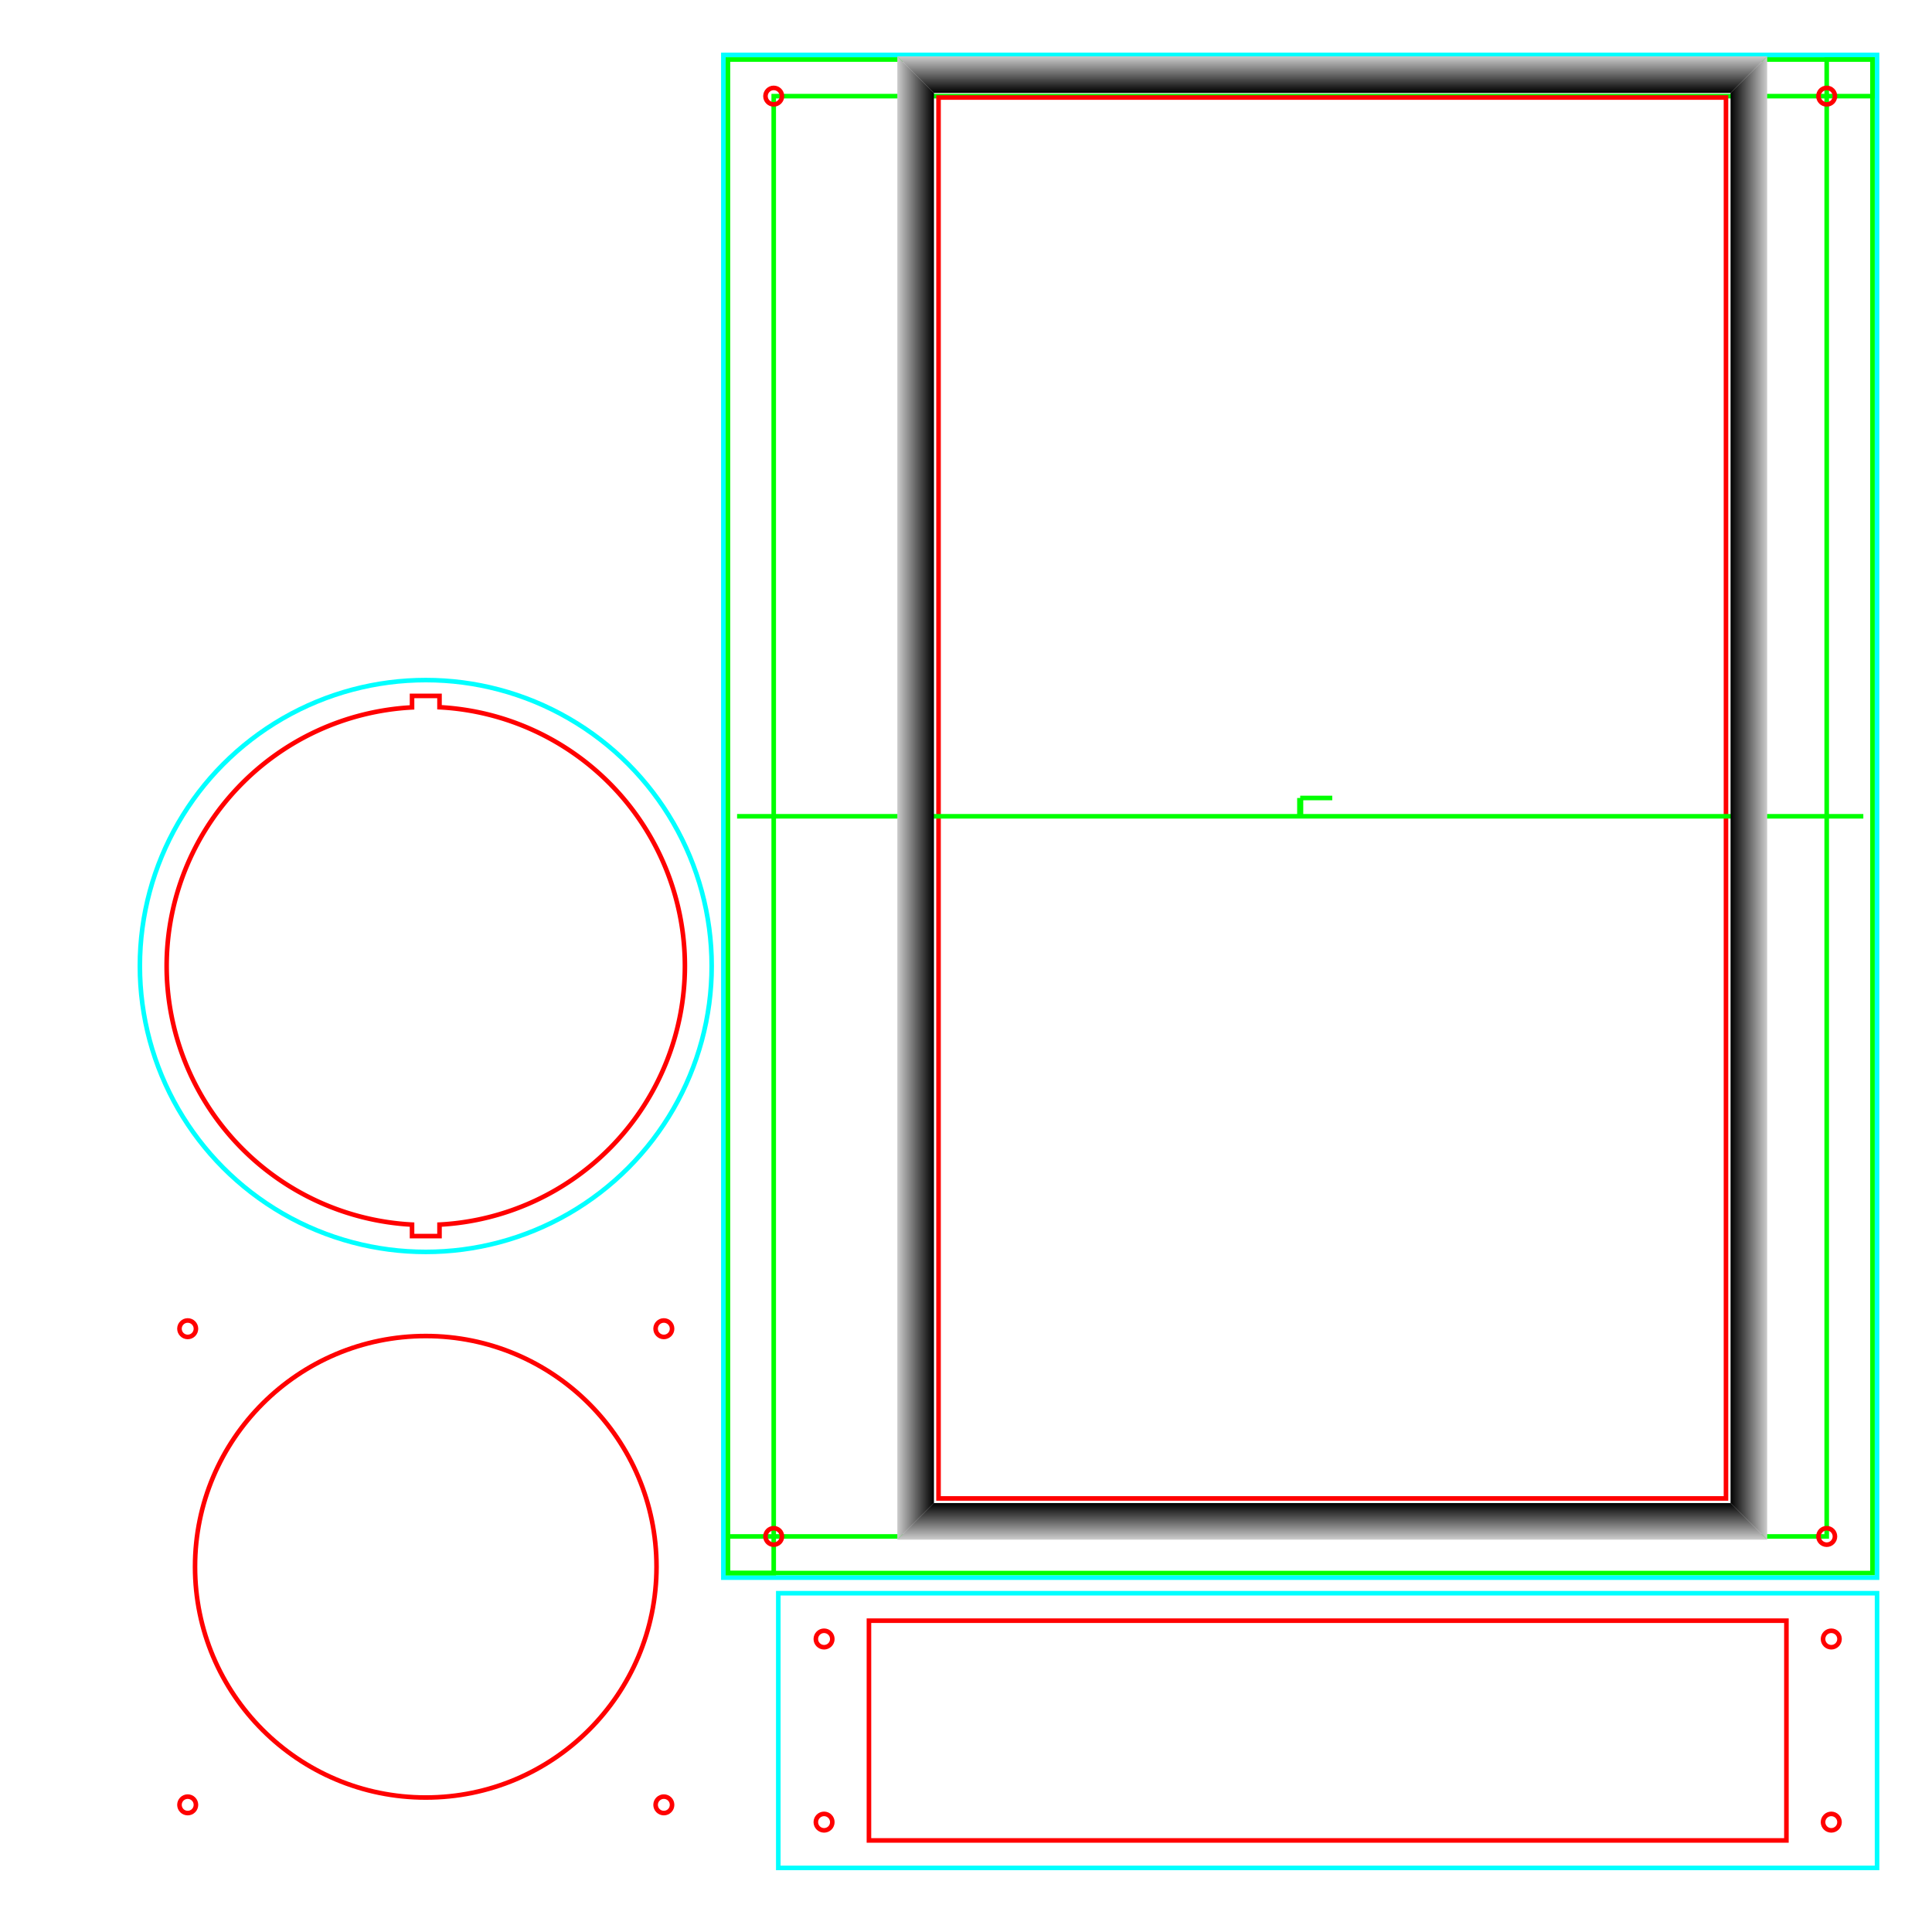 <?xml version="1.0" encoding="UTF-8" standalone="no"?>
<!-- Created with Inkscape (http://www.inkscape.org/) -->

<svg
   width="211mm"
   height="211mm"
   viewBox="0 0 211 211"
   version="1.1"
   id="svg5"
   inkscape:version="1.2.2 (b0a8486541, 2022-12-01)"
   sodipodi:docname="drawing_try3.svg"
   xmlns:inkscape="http://www.inkscape.org/namespaces/inkscape"
   xmlns:sodipodi="http://sodipodi.sourceforge.net/DTD/sodipodi-0.dtd"
   xmlns:xlink="http://www.w3.org/1999/xlink"
   xmlns="http://www.w3.org/2000/svg"
   xmlns:svg="http://www.w3.org/2000/svg">
  <sodipodi:namedview
     id="namedview7"
     pagecolor="#ffffff"
     bordercolor="#000000"
     borderopacity="0.25"
     inkscape:showpageshadow="2"
     inkscape:pageopacity="0.0"
     inkscape:pagecheckerboard="0"
     inkscape:deskcolor="#d1d1d1"
     inkscape:document-units="mm"
     showgrid="true"
     showguides="true"
     inkscape:zoom="1.0096322"
     inkscape:cx="457.09714"
     inkscape:cy="337.25152"
     inkscape:window-width="1920"
     inkscape:window-height="1003"
     inkscape:window-x="0"
     inkscape:window-y="0"
     inkscape:window-maximized="1"
     inkscape:current-layer="layer1">
    <sodipodi:guide
       position="5.5,205.5"
       orientation="1,0"
       id="guide9"
       inkscape:locked="false" />
    <inkscape:grid
       type="xygrid"
       id="grid61"
       units="mm"
       spacingx="0.5"
       spacingy="0.5"
       dotted="true"
       enabled="true"
       originx="0"
       originy="0" />
    <sodipodi:guide
       position="206.5,205.5"
       orientation="0,-1"
       id="guide63"
       inkscape:locked="false" />
    <sodipodi:guide
       position="105.5,107.5"
       orientation="1,0"
       id="guide69"
       inkscape:locked="false" />
    <sodipodi:guide
       position="110,105.5"
       orientation="0,-1"
       id="guide71"
       inkscape:locked="false" />
    <sodipodi:guide
       position="205.5,5.5"
       orientation="0,-1"
       id="guide2369"
       inkscape:locked="false" />
    <sodipodi:guide
       position="205.5,205.5"
       orientation="1,0"
       id="guide2371"
       inkscape:locked="false" />
    <sodipodi:guide
       position="87.5,183.5"
       orientation="1,0"
       id="guide23919"
       inkscape:locked="false" />
    <sodipodi:guide
       position="46.5,183.598"
       orientation="1,0"
       id="guide23975"
       inkscape:locked="false" />
    <sodipodi:guide
       position="46.66,39.887"
       orientation="0,-1"
       id="guide26937"
       inkscape:locked="false" />
    <sodipodi:guide
       position="205,206.5"
       orientation="1,0"
       id="guide32798"
       inkscape:locked="false" />
    <sodipodi:guide
       position="165,7"
       orientation="0,-1"
       id="guide78635"
       inkscape:locked="false" />
    <sodipodi:guide
       position="203.5,205"
       orientation="0,-1"
       id="guide105172"
       inkscape:locked="false" />
  </sodipodi:namedview>
  <defs
     id="defs2">
    <linearGradient
       inkscape:collect="always"
       xlink:href="#linearGradient176661"
       id="linearGradient176663"
       x1="148"
       y1="14.25"
       x2="148"
       y2="10.25"
       gradientUnits="userSpaceOnUse"
       gradientTransform="translate(-5.407,-89.515)" />
    <linearGradient
       inkscape:collect="always"
       id="linearGradient176661">
      <stop
         style="stop-color:#000000;stop-opacity:1;"
         offset="0"
         id="stop176657" />
      <stop
         style="stop-color:#cccccc;stop-opacity:1;"
         offset="1"
         id="stop176659" />
    </linearGradient>
    <linearGradient
       inkscape:collect="always"
       xlink:href="#linearGradient176661"
       id="linearGradient176679"
       x1="189"
       y1="91.25"
       x2="193"
       y2="91.25"
       gradientUnits="userSpaceOnUse"
       gradientTransform="translate(-4.407,-89.515)" />
    <linearGradient
       inkscape:collect="always"
       xlink:href="#linearGradient176661"
       id="linearGradient176671"
       x1="150"
       y1="168.25"
       x2="150"
       y2="172.25"
       gradientUnits="userSpaceOnUse"
       gradientTransform="translate(-5.407,-89.515)" />
    <linearGradient
       inkscape:collect="always"
       xlink:href="#linearGradient176685"
       id="linearGradient176687"
       x1="99"
       y1="91.25"
       x2="103"
       y2="91.25"
       gradientUnits="userSpaceOnUse"
       gradientTransform="translate(-5.407,-89.515)" />
    <linearGradient
       inkscape:collect="always"
       id="linearGradient176685">
      <stop
         style="stop-color:#cccccc;stop-opacity:1;"
         offset="0"
         id="stop176683" />
      <stop
         style="stop-color:#000000;stop-opacity:1;"
         offset="1"
         id="stop176681" />
    </linearGradient>
  </defs>
  <g
     inkscape:label="Layer 1"
     inkscape:groupmode="layer"
     id="layer1">
    <g
       id="g43752">
      <path
         id="path5401"
         style="fill:none;stroke:#ff0000;stroke-width:0.5;stroke-dasharray:none"
         d="M 45 76 L 45 77.256 A 28.3 28.3 0 0 0 18.2 105.5 A 28.3 28.3 0 0 0 45 133.744 L 45 135 L 48 135 L 48 133.744 A 28.3 28.3 0 0 0 74.8 105.5 A 28.3 28.3 0 0 0 48 77.24 L 48 76 L 45 76 z " />
      <circle
         style="fill:none;stroke:#00ffff;stroke-width:0.5"
         id="path1627"
         cx="46.5"
         cy="105.5"
         r="31.225" />
    </g>
    <g
       id="g43741">
      <rect
         style="fill:none;stroke:#ff0000;stroke-width:0.5"
         id="rect63232-2"
         width="100.2"
         height="24"
         x="94.9"
         y="177" />
      <circle
         style="fill:none;stroke:#ff0000;stroke-width:0.5;stroke-dasharray:none"
         id="path31977-6-3"
         cx="199"
         cy="-90"
         r="0.9"
         transform="rotate(90)" />
      <rect
         style="fill:none;stroke:#00ffff;stroke-width:0.5"
         id="rect66187"
         width="120"
         height="30"
         x="85"
         y="174" />
      <circle
         style="fill:none;stroke:#ff0000;stroke-width:0.5;stroke-dasharray:none"
         id="path31977-6-8"
         cx="199"
         cy="-200"
         r="0.9"
         transform="rotate(90)" />
      <circle
         style="fill:none;stroke:#ff0000;stroke-width:0.5;stroke-dasharray:none"
         id="path31977-6-9"
         cx="179"
         cy="-200"
         r="0.9"
         transform="rotate(90)" />
      <circle
         style="fill:none;stroke:#ff0000;stroke-width:0.5;stroke-dasharray:none"
         id="path31977-6-7"
         cx="179"
         cy="-90"
         r="0.9"
         transform="rotate(90)" />
    </g>
    <g
       id="g43748">
      <circle
         style="fill:none;stroke:#ff0000;stroke-width:0.5"
         id="path29890"
         cx="46.5"
         cy="171.113"
         r="25.2" />
      <circle
         style="fill:none;stroke:#ff0000;stroke-width:0.5;stroke-dasharray:none"
         id="path31977-6-7-6"
         cx="145.113"
         cy="-20.5"
         r="0.9"
         transform="rotate(90)" />
      <circle
         style="fill:none;stroke:#ff0000;stroke-width:0.5;stroke-dasharray:none"
         id="path31977-6-7-1"
         cx="145.113"
         cy="-72.5"
         r="0.9"
         transform="rotate(90)" />
      <circle
         style="fill:none;stroke:#ff0000;stroke-width:0.5;stroke-dasharray:none"
         id="path31977-6-7-2"
         cx="197.113"
         cy="-72.5"
         r="0.9"
         transform="rotate(90)" />
      <circle
         style="fill:none;stroke:#ff0000;stroke-width:0.5;stroke-dasharray:none"
         id="path31977-6-7-9"
         cx="197.113"
         cy="-20.5"
         r="0.9"
         transform="rotate(90)" />
    </g>
    <g
       id="g35652"
       transform="translate(4.407,85.415)">
      <rect
         style="fill:none;stroke:#00ff00;stroke-width:0.5;stroke-dasharray:none"
         id="rect125"
         width="115"
         height="157.3"
         x="80.093"
         y="-82.385"
         transform="scale(1,-1)" />
      <rect
         style="fill:none;stroke:#00ff00;stroke-width:0.5;stroke-dasharray:none"
         id="rect3835"
         width="125"
         height="165.3"
         x="75.093"
         y="-86.385"
         transform="scale(1,-1)" />
      <rect
         style="fill:none;stroke:#ff0000;stroke-width:0.5;stroke-dasharray:none"
         id="rect20042"
         width="86"
         height="153"
         x="98.093"
         y="-78.235"
         transform="scale(1,-1)" />
      <rect
         style="fill:none;stroke:#00ffff;stroke-width:0.5;stroke-dasharray:none"
         id="rect28840"
         width="126"
         height="166.3"
         x="74.593"
         y="-86.885"
         transform="scale(1,-1)" />
      <circle
         style="fill:none;stroke:#ff0000;stroke-width:0.5;stroke-dasharray:none"
         id="path31977"
         cx="80.093"
         cy="74.915"
         r="0.9"
         transform="scale(1,-1)" />
      <circle
         style="fill:none;stroke:#ff0000;stroke-width:0.5;stroke-dasharray:none"
         id="path31977-7"
         cx="195.093"
         cy="-82.385"
         r="0.9"
         transform="scale(1,-1)" />
      <rect
         style="fill:none;stroke:#00ff00;stroke-width:0.5"
         id="rect36506"
         width="5"
         height="4"
         x="75.093"
         y="-86.385"
         transform="scale(1,-1)" />
      <path
         style="fill:none;stroke:#00ff00;stroke-width:0.5"
         d="M 199.093,3.735 H 76.093"
         id="path36666" />
      <path
         style="fill:none;stroke:#00ff00;stroke-width:0.667"
         d="m 137.593,3.735 v -2"
         id="path36668" />
      <rect
         style="fill:none;stroke:#00ff00;stroke-width:0.5"
         id="rect36721"
         width="5"
         height="4"
         x="195.093"
         y="74.915"
         transform="scale(1,-1)" />
      <circle
         style="fill:none;stroke:#ff0000;stroke-width:0.5;stroke-dasharray:none"
         id="path31977-6"
         cx="195.093"
         cy="74.915"
         r="0.9"
         transform="scale(1,-1)" />
      <circle
         style="fill:none;stroke:#ff0000;stroke-width:0.5;stroke-dasharray:none"
         id="path31977-5"
         cx="80.093"
         cy="-82.385"
         r="0.9"
         transform="scale(1,-1)" />
      <path
         style="fill:#000000;stroke:#00ff00;stroke-width:0.5;stroke-opacity:1"
         d="m 137.593,1.735 h 3.5"
         id="path1004" />
      <path
         style="fill:url(#linearGradient176687);fill-opacity:1;stroke:none;stroke-width:0.5"
         d="m 93.593,-79.265 4,4 V 78.735 l -4,4 z"
         id="path176577"
         sodipodi:nodetypes="ccccc" />
      <path
         style="fill:url(#linearGradient176671);fill-opacity:1;stroke:none;stroke-width:0.5"
         d="m 93.593,82.735 h 95 l -4,-4 H 97.593 Z"
         id="path176628"
         sodipodi:nodetypes="ccccc" />
      <path
         style="fill:url(#linearGradient176679);fill-opacity:1;stroke:none;stroke-width:0.5"
         d="m 188.593,82.735 -4,-4 1e-5,-154 4,-4 z"
         id="path176630" />
      <path
         style="fill:url(#linearGradient176663);fill-opacity:1;stroke:none;stroke-width:0.5"
         d="m 184.593,-75.265 4,-4 H 93.593 l 4,4 z"
         id="path176632"
         sodipodi:nodetypes="ccccc" />
    </g>
  </g>
</svg>
